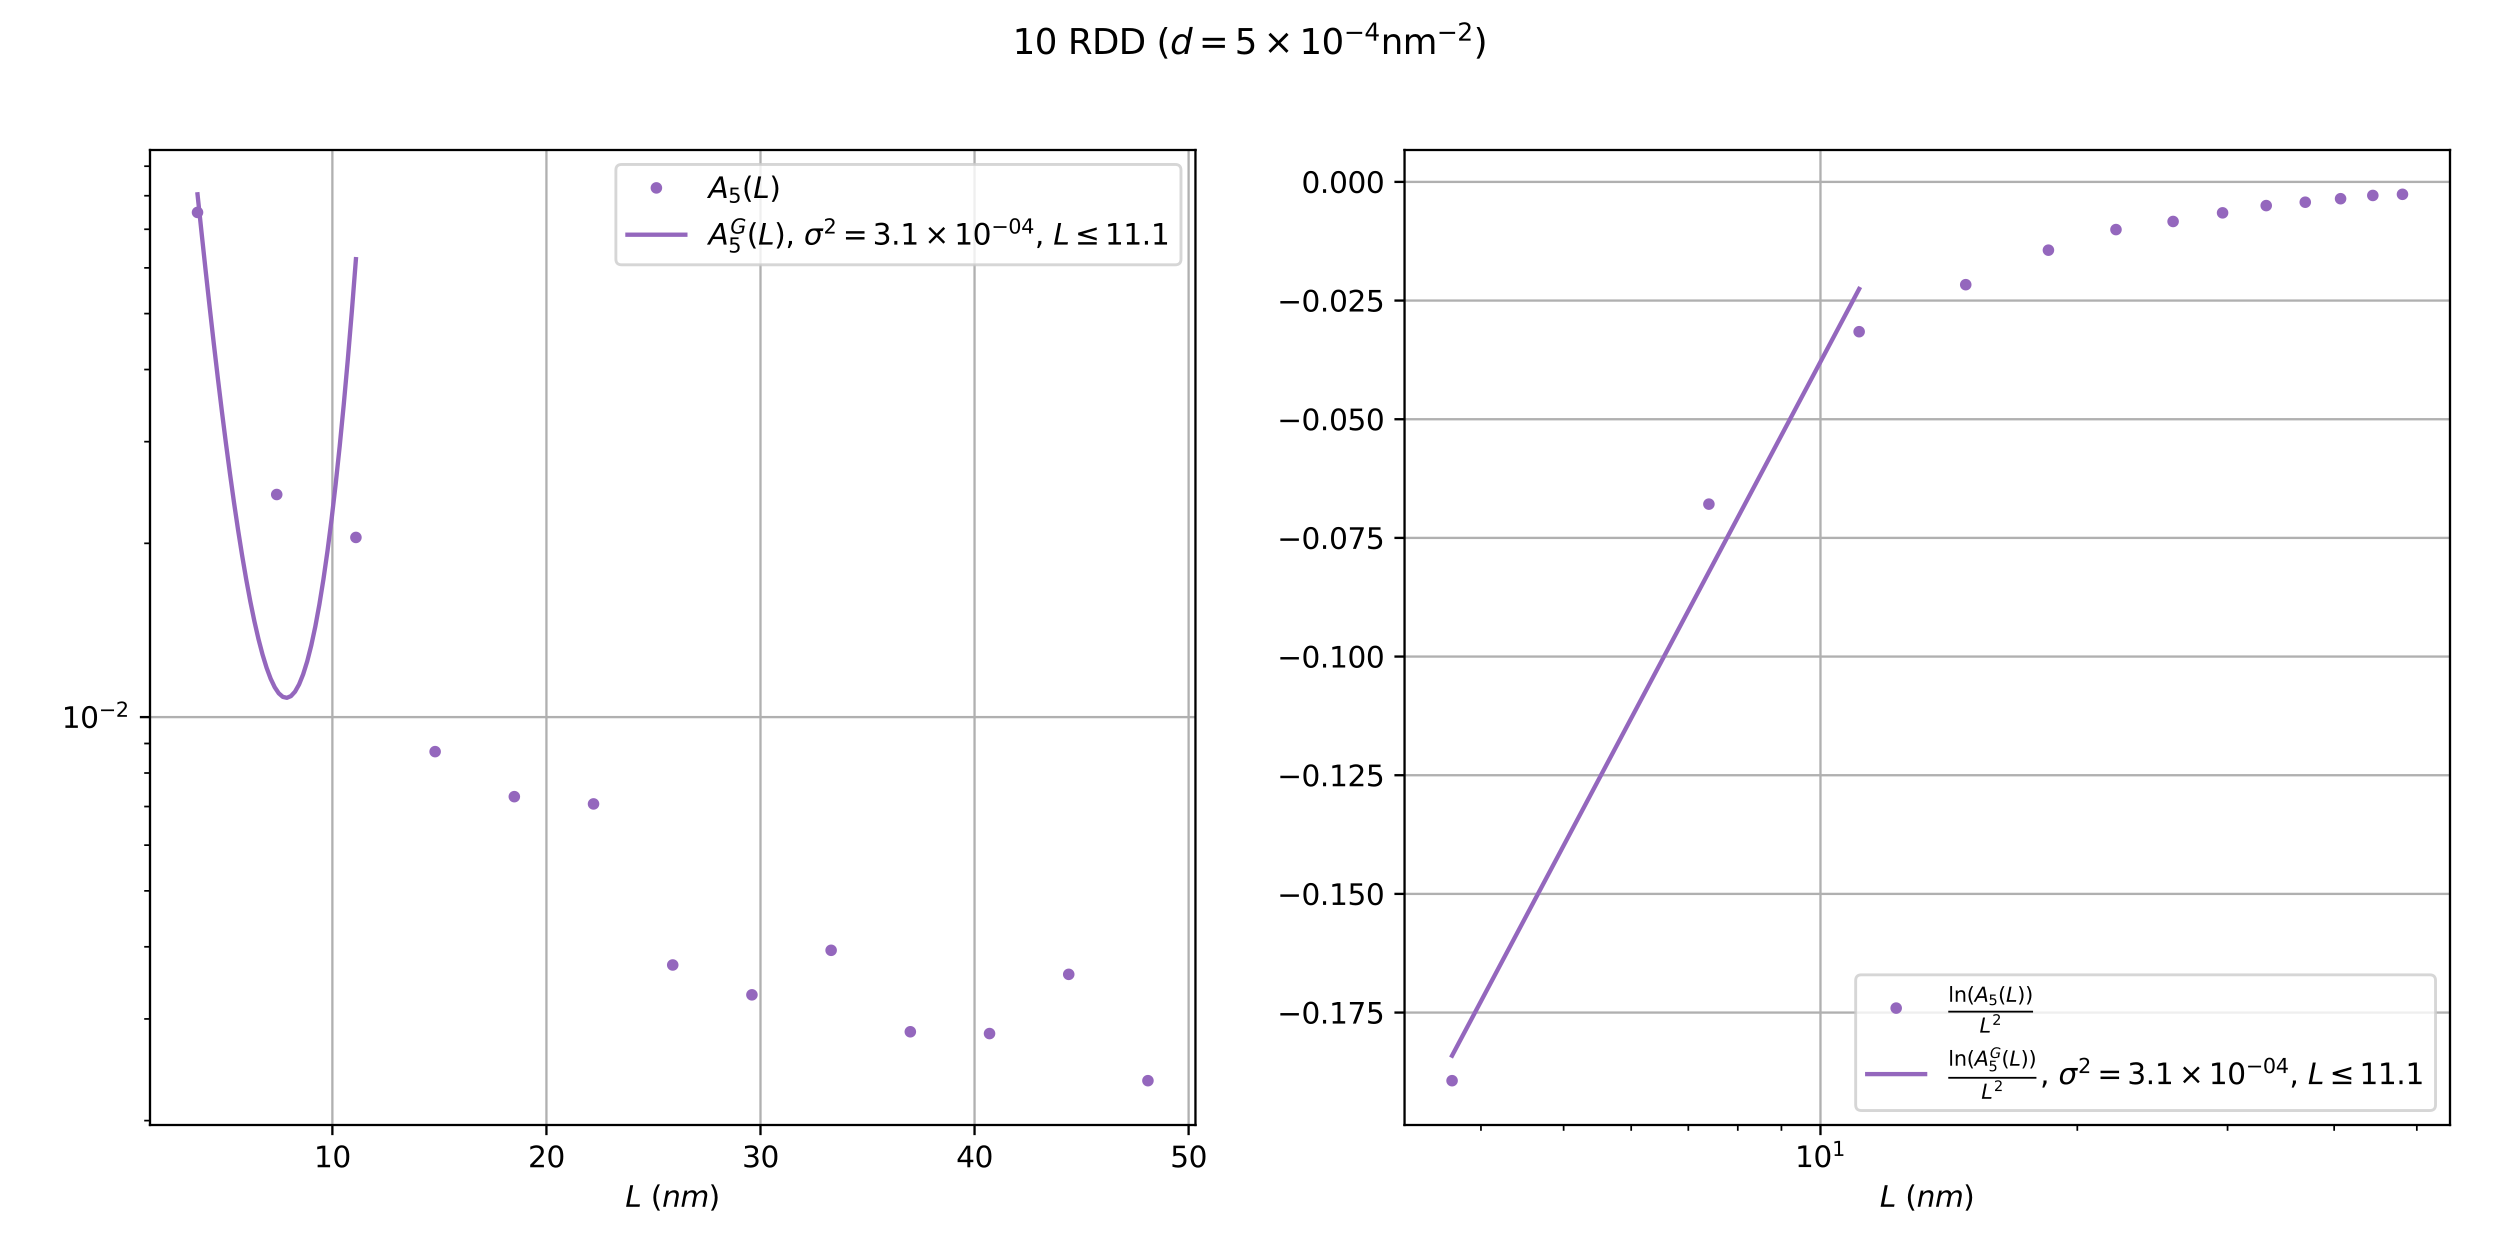 <?xml version="1.0" encoding="utf-8" standalone="no"?>
<!DOCTYPE svg PUBLIC "-//W3C//DTD SVG 1.1//EN"
  "http://www.w3.org/Graphics/SVG/1.1/DTD/svg11.dtd">
<svg height="432pt" version="1.1" viewBox="0 0 864 432" width="864pt" xmlns="http://www.w3.org/2000/svg" xmlns:xlink="http://www.w3.org/1999/xlink">
 <defs>
  <style type="text/css">*{stroke-linecap:butt;stroke-linejoin:round;}</style>
 </defs>
 <g id="figure_1">
  <g id="patch_1">
   <path d="M 0 432 
L 864 432 
L 864 0 
L 0 0 
z
" style="fill:#ffffff;"/>
  </g>
  <g id="axes_1">
   <g id="patch_2">
    <path d="M 51.84 388.8 
L 413.149 388.8 
L 413.149 51.84 
L 51.84 51.84 
z
" style="fill:#ffffff;"/>
   </g>
   <g id="matplotlib.axis_1">
    <g id="xtick_1">
     <g id="line2d_1">
      <path clip-path="url(#pb9e3837620)" d="M 114.869 388.8 
L 114.869 51.84 
" style="fill:none;stroke:#b0b0b0;stroke-linecap:square;stroke-width:0.8;"/>
     </g>
     <g id="line2d_2">
      <defs>
       <path d="M 0 0 
L 0 3.5 
" id="m0762d051ff" style="stroke:#000000;stroke-width:0.8;"/>
      </defs>
      <g>
       <use style="stroke:#000000;stroke-width:0.8;" x="114.869" xlink:href="#m0762d051ff" y="388.8"/>
      </g>
     </g>
     <g id="text_1">
      <!-- 10 -->
      <g transform="translate(108.507 403.398)scale(0.1 -0.1)">
       <defs>
        <path d="M 794 531 
L 1825 531 
L 1825 4091 
L 703 3866 
L 703 4441 
L 1819 4666 
L 2450 4666 
L 2450 531 
L 3481 531 
L 3481 0 
L 794 0 
L 794 531 
z
" id="DejaVuSans-31" transform="scale(0.016)"/>
        <path d="M 2034 4250 
Q 1547 4250 1301 3770 
Q 1056 3291 1056 2328 
Q 1056 1369 1301 889 
Q 1547 409 2034 409 
Q 2525 409 2770 889 
Q 3016 1369 3016 2328 
Q 3016 3291 2770 3770 
Q 2525 4250 2034 4250 
z
M 2034 4750 
Q 2819 4750 3233 4129 
Q 3647 3509 3647 2328 
Q 3647 1150 3233 529 
Q 2819 -91 2034 -91 
Q 1250 -91 836 529 
Q 422 1150 422 2328 
Q 422 3509 836 4129 
Q 1250 4750 2034 4750 
z
" id="DejaVuSans-30" transform="scale(0.016)"/>
       </defs>
       <use xlink:href="#DejaVuSans-31"/>
       <use x="63.623" xlink:href="#DejaVuSans-30"/>
      </g>
     </g>
    </g>
    <g id="xtick_2">
     <g id="line2d_3">
      <path clip-path="url(#pb9e3837620)" d="M 188.847 388.8 
L 188.847 51.84 
" style="fill:none;stroke:#b0b0b0;stroke-linecap:square;stroke-width:0.8;"/>
     </g>
     <g id="line2d_4">
      <g>
       <use style="stroke:#000000;stroke-width:0.8;" x="188.847" xlink:href="#m0762d051ff" y="388.8"/>
      </g>
     </g>
     <g id="text_2">
      <!-- 20 -->
      <g transform="translate(182.485 403.398)scale(0.1 -0.1)">
       <defs>
        <path d="M 1228 531 
L 3431 531 
L 3431 0 
L 469 0 
L 469 531 
Q 828 903 1448 1529 
Q 2069 2156 2228 2338 
Q 2531 2678 2651 2914 
Q 2772 3150 2772 3378 
Q 2772 3750 2511 3984 
Q 2250 4219 1831 4219 
Q 1534 4219 1204 4116 
Q 875 4013 500 3803 
L 500 4441 
Q 881 4594 1212 4672 
Q 1544 4750 1819 4750 
Q 2544 4750 2975 4387 
Q 3406 4025 3406 3419 
Q 3406 3131 3298 2873 
Q 3191 2616 2906 2266 
Q 2828 2175 2409 1742 
Q 1991 1309 1228 531 
z
" id="DejaVuSans-32" transform="scale(0.016)"/>
       </defs>
       <use xlink:href="#DejaVuSans-32"/>
       <use x="63.623" xlink:href="#DejaVuSans-30"/>
      </g>
     </g>
    </g>
    <g id="xtick_3">
     <g id="line2d_5">
      <path clip-path="url(#pb9e3837620)" d="M 262.826 388.8 
L 262.826 51.84 
" style="fill:none;stroke:#b0b0b0;stroke-linecap:square;stroke-width:0.8;"/>
     </g>
     <g id="line2d_6">
      <g>
       <use style="stroke:#000000;stroke-width:0.8;" x="262.826" xlink:href="#m0762d051ff" y="388.8"/>
      </g>
     </g>
     <g id="text_3">
      <!-- 30 -->
      <g transform="translate(256.463 403.398)scale(0.1 -0.1)">
       <defs>
        <path d="M 2597 2516 
Q 3050 2419 3304 2112 
Q 3559 1806 3559 1356 
Q 3559 666 3084 287 
Q 2609 -91 1734 -91 
Q 1441 -91 1130 -33 
Q 819 25 488 141 
L 488 750 
Q 750 597 1062 519 
Q 1375 441 1716 441 
Q 2309 441 2620 675 
Q 2931 909 2931 1356 
Q 2931 1769 2642 2001 
Q 2353 2234 1838 2234 
L 1294 2234 
L 1294 2753 
L 1863 2753 
Q 2328 2753 2575 2939 
Q 2822 3125 2822 3475 
Q 2822 3834 2567 4026 
Q 2313 4219 1838 4219 
Q 1578 4219 1281 4162 
Q 984 4106 628 3988 
L 628 4550 
Q 988 4650 1302 4700 
Q 1616 4750 1894 4750 
Q 2613 4750 3031 4423 
Q 3450 4097 3450 3541 
Q 3450 3153 3228 2886 
Q 3006 2619 2597 2516 
z
" id="DejaVuSans-33" transform="scale(0.016)"/>
       </defs>
       <use xlink:href="#DejaVuSans-33"/>
       <use x="63.623" xlink:href="#DejaVuSans-30"/>
      </g>
     </g>
    </g>
    <g id="xtick_4">
     <g id="line2d_7">
      <path clip-path="url(#pb9e3837620)" d="M 336.804 388.8 
L 336.804 51.84 
" style="fill:none;stroke:#b0b0b0;stroke-linecap:square;stroke-width:0.8;"/>
     </g>
     <g id="line2d_8">
      <g>
       <use style="stroke:#000000;stroke-width:0.8;" x="336.804" xlink:href="#m0762d051ff" y="388.8"/>
      </g>
     </g>
     <g id="text_4">
      <!-- 40 -->
      <g transform="translate(330.441 403.398)scale(0.1 -0.1)">
       <defs>
        <path d="M 2419 4116 
L 825 1625 
L 2419 1625 
L 2419 4116 
z
M 2253 4666 
L 3047 4666 
L 3047 1625 
L 3713 1625 
L 3713 1100 
L 3047 1100 
L 3047 0 
L 2419 0 
L 2419 1100 
L 313 1100 
L 313 1709 
L 2253 4666 
z
" id="DejaVuSans-34" transform="scale(0.016)"/>
       </defs>
       <use xlink:href="#DejaVuSans-34"/>
       <use x="63.623" xlink:href="#DejaVuSans-30"/>
      </g>
     </g>
    </g>
    <g id="xtick_5">
     <g id="line2d_9">
      <path clip-path="url(#pb9e3837620)" d="M 410.782 388.8 
L 410.782 51.84 
" style="fill:none;stroke:#b0b0b0;stroke-linecap:square;stroke-width:0.8;"/>
     </g>
     <g id="line2d_10">
      <g>
       <use style="stroke:#000000;stroke-width:0.8;" x="410.782" xlink:href="#m0762d051ff" y="388.8"/>
      </g>
     </g>
     <g id="text_5">
      <!-- 50 -->
      <g transform="translate(404.419 403.398)scale(0.1 -0.1)">
       <defs>
        <path d="M 691 4666 
L 3169 4666 
L 3169 4134 
L 1269 4134 
L 1269 2991 
Q 1406 3038 1543 3061 
Q 1681 3084 1819 3084 
Q 2600 3084 3056 2656 
Q 3513 2228 3513 1497 
Q 3513 744 3044 326 
Q 2575 -91 1722 -91 
Q 1428 -91 1123 -41 
Q 819 9 494 109 
L 494 744 
Q 775 591 1075 516 
Q 1375 441 1709 441 
Q 2250 441 2565 725 
Q 2881 1009 2881 1497 
Q 2881 1984 2565 2268 
Q 2250 2553 1709 2553 
Q 1456 2553 1204 2497 
Q 953 2441 691 2322 
L 691 4666 
z
" id="DejaVuSans-35" transform="scale(0.016)"/>
       </defs>
       <use xlink:href="#DejaVuSans-35"/>
       <use x="63.623" xlink:href="#DejaVuSans-30"/>
      </g>
     </g>
    </g>
    <g id="text_6">
     <!-- $L \ (nm)$ -->
     <g transform="translate(216.095 417.077)scale(0.1 -0.1)">
      <defs>
       <path d="M 1075 4666 
L 1709 4666 
L 909 525 
L 3181 525 
L 3078 0 
L 172 0 
L 1075 4666 
z
" id="DejaVuSans-Oblique-4c" transform="scale(0.016)"/>
       <path d="M 1984 4856 
Q 1566 4138 1362 3434 
Q 1159 2731 1159 2009 
Q 1159 1288 1364 580 
Q 1569 -128 1984 -844 
L 1484 -844 
Q 1016 -109 783 600 
Q 550 1309 550 2009 
Q 550 2706 781 3412 
Q 1013 4119 1484 4856 
L 1984 4856 
z
" id="DejaVuSans-28" transform="scale(0.016)"/>
       <path d="M 3566 2113 
L 3156 0 
L 2578 0 
L 2988 2091 
Q 3016 2238 3031 2350 
Q 3047 2463 3047 2528 
Q 3047 2791 2881 2937 
Q 2716 3084 2419 3084 
Q 1956 3084 1622 2776 
Q 1288 2469 1184 1941 
L 800 0 
L 225 0 
L 903 3500 
L 1478 3500 
L 1363 2950 
Q 1603 3253 1940 3418 
Q 2278 3584 2650 3584 
Q 3113 3584 3367 3334 
Q 3622 3084 3622 2631 
Q 3622 2519 3608 2391 
Q 3594 2263 3566 2113 
z
" id="DejaVuSans-Oblique-6e" transform="scale(0.016)"/>
       <path d="M 5747 2113 
L 5338 0 
L 4763 0 
L 5166 2094 
Q 5191 2228 5203 2325 
Q 5216 2422 5216 2491 
Q 5216 2772 5059 2928 
Q 4903 3084 4622 3084 
Q 4203 3084 3875 2770 
Q 3547 2456 3450 1953 
L 3066 0 
L 2491 0 
L 2900 2094 
Q 2925 2209 2937 2307 
Q 2950 2406 2950 2484 
Q 2950 2769 2794 2926 
Q 2638 3084 2363 3084 
Q 1938 3084 1609 2770 
Q 1281 2456 1184 1953 
L 800 0 
L 225 0 
L 909 3500 
L 1484 3500 
L 1375 2956 
Q 1609 3263 1923 3423 
Q 2238 3584 2597 3584 
Q 2978 3584 3223 3384 
Q 3469 3184 3519 2828 
Q 3781 3197 4126 3390 
Q 4472 3584 4856 3584 
Q 5306 3584 5551 3325 
Q 5797 3066 5797 2591 
Q 5797 2488 5784 2364 
Q 5772 2241 5747 2113 
z
" id="DejaVuSans-Oblique-6d" transform="scale(0.016)"/>
       <path d="M 513 4856 
L 1013 4856 
Q 1481 4119 1714 3412 
Q 1947 2706 1947 2009 
Q 1947 1309 1714 600 
Q 1481 -109 1013 -844 
L 513 -844 
Q 928 -128 1133 580 
Q 1338 1288 1338 2009 
Q 1338 2731 1133 3434 
Q 928 4138 513 4856 
z
" id="DejaVuSans-29" transform="scale(0.016)"/>
      </defs>
      <use transform="translate(0 0.125)" xlink:href="#DejaVuSans-Oblique-4c"/>
      <use transform="translate(88.183 0.125)" xlink:href="#DejaVuSans-28"/>
      <use transform="translate(127.197 0.125)" xlink:href="#DejaVuSans-Oblique-6e"/>
      <use transform="translate(190.576 0.125)" xlink:href="#DejaVuSans-Oblique-6d"/>
      <use transform="translate(287.988 0.125)" xlink:href="#DejaVuSans-29"/>
     </g>
    </g>
   </g>
   <g id="matplotlib.axis_2">
    <g id="ytick_1">
     <g id="line2d_11">
      <path clip-path="url(#pb9e3837620)" d="M 51.84 247.826 
L 413.149 247.826 
" style="fill:none;stroke:#b0b0b0;stroke-linecap:square;stroke-width:0.8;"/>
     </g>
     <g id="line2d_12">
      <defs>
       <path d="M 0 0 
L -3.5 0 
" id="m98625a4cd5" style="stroke:#000000;stroke-width:0.8;"/>
      </defs>
      <g>
       <use style="stroke:#000000;stroke-width:0.8;" x="51.84" xlink:href="#m98625a4cd5" y="247.826"/>
      </g>
     </g>
     <g id="text_7">
      <!-- $\mathdefault{10^{-2}}$ -->
      <g transform="translate(21.34 251.625)scale(0.1 -0.1)">
       <defs>
        <path d="M 678 2272 
L 4684 2272 
L 4684 1741 
L 678 1741 
L 678 2272 
z
" id="DejaVuSans-2212" transform="scale(0.016)"/>
       </defs>
       <use transform="translate(0 0.766)" xlink:href="#DejaVuSans-31"/>
       <use transform="translate(63.623 0.766)" xlink:href="#DejaVuSans-30"/>
       <use transform="translate(128.203 39.047)scale(0.7)" xlink:href="#DejaVuSans-2212"/>
       <use transform="translate(186.855 39.047)scale(0.7)" xlink:href="#DejaVuSans-32"/>
      </g>
     </g>
    </g>
    <g id="ytick_2">
     <g id="line2d_13">
      <defs>
       <path d="M 0 0 
L -2 0 
" id="m185c62d18e" style="stroke:#000000;stroke-width:0.6;"/>
      </defs>
      <g>
       <use style="stroke:#000000;stroke-width:0.6;" x="51.84" xlink:href="#m185c62d18e" y="387.274"/>
      </g>
     </g>
    </g>
    <g id="ytick_3">
     <g id="line2d_14">
      <g>
       <use style="stroke:#000000;stroke-width:0.6;" x="51.84" xlink:href="#m185c62d18e" y="352.143"/>
      </g>
     </g>
    </g>
    <g id="ytick_4">
     <g id="line2d_15">
      <g>
       <use style="stroke:#000000;stroke-width:0.6;" x="51.84" xlink:href="#m185c62d18e" y="327.217"/>
      </g>
     </g>
    </g>
    <g id="ytick_5">
     <g id="line2d_16">
      <g>
       <use style="stroke:#000000;stroke-width:0.6;" x="51.84" xlink:href="#m185c62d18e" y="307.883"/>
      </g>
     </g>
    </g>
    <g id="ytick_6">
     <g id="line2d_17">
      <g>
       <use style="stroke:#000000;stroke-width:0.6;" x="51.84" xlink:href="#m185c62d18e" y="292.086"/>
      </g>
     </g>
    </g>
    <g id="ytick_7">
     <g id="line2d_18">
      <g>
       <use style="stroke:#000000;stroke-width:0.6;" x="51.84" xlink:href="#m185c62d18e" y="278.729"/>
      </g>
     </g>
    </g>
    <g id="ytick_8">
     <g id="line2d_19">
      <g>
       <use style="stroke:#000000;stroke-width:0.6;" x="51.84" xlink:href="#m185c62d18e" y="267.16"/>
      </g>
     </g>
    </g>
    <g id="ytick_9">
     <g id="line2d_20">
      <g>
       <use style="stroke:#000000;stroke-width:0.6;" x="51.84" xlink:href="#m185c62d18e" y="256.954"/>
      </g>
     </g>
    </g>
    <g id="ytick_10">
     <g id="line2d_21">
      <g>
       <use style="stroke:#000000;stroke-width:0.6;" x="51.84" xlink:href="#m185c62d18e" y="187.768"/>
      </g>
     </g>
    </g>
    <g id="ytick_11">
     <g id="line2d_22">
      <g>
       <use style="stroke:#000000;stroke-width:0.6;" x="51.84" xlink:href="#m185c62d18e" y="152.637"/>
      </g>
     </g>
    </g>
    <g id="ytick_12">
     <g id="line2d_23">
      <g>
       <use style="stroke:#000000;stroke-width:0.6;" x="51.84" xlink:href="#m185c62d18e" y="127.711"/>
      </g>
     </g>
    </g>
    <g id="ytick_13">
     <g id="line2d_24">
      <g>
       <use style="stroke:#000000;stroke-width:0.6;" x="51.84" xlink:href="#m185c62d18e" y="108.377"/>
      </g>
     </g>
    </g>
    <g id="ytick_14">
     <g id="line2d_25">
      <g>
       <use style="stroke:#000000;stroke-width:0.6;" x="51.84" xlink:href="#m185c62d18e" y="92.58"/>
      </g>
     </g>
    </g>
    <g id="ytick_15">
     <g id="line2d_26">
      <g>
       <use style="stroke:#000000;stroke-width:0.6;" x="51.84" xlink:href="#m185c62d18e" y="79.224"/>
      </g>
     </g>
    </g>
    <g id="ytick_16">
     <g id="line2d_27">
      <g>
       <use style="stroke:#000000;stroke-width:0.6;" x="51.84" xlink:href="#m185c62d18e" y="67.654"/>
      </g>
     </g>
    </g>
    <g id="ytick_17">
     <g id="line2d_28">
      <g>
       <use style="stroke:#000000;stroke-width:0.6;" x="51.84" xlink:href="#m185c62d18e" y="57.449"/>
      </g>
     </g>
    </g>
   </g>
   <g id="line2d_29">
    <defs>
     <path d="M 0 1.5 
C 0.398 1.5 0.779 1.342 1.061 1.061 
C 1.342 0.779 1.5 0.398 1.5 0 
C 1.5 -0.398 1.342 -0.779 1.061 -1.061 
C 0.779 -1.342 0.398 -1.5 0 -1.5 
C -0.398 -1.5 -0.779 -1.342 -1.061 -1.061 
C -1.342 -0.779 -1.5 -0.398 -1.5 0 
C -1.5 0.398 -1.342 0.779 -1.061 1.061 
C -0.779 1.342 -0.398 1.5 0 1.5 
z
" id="med86cf6559" style="stroke:#9467bd;"/>
    </defs>
    <g clip-path="url(#pb9e3837620)">
     <use style="fill:#9467bd;stroke:#9467bd;" x="68.263" xlink:href="#med86cf6559" y="73.41"/>
     <use style="fill:#9467bd;stroke:#9467bd;" x="95.635" xlink:href="#med86cf6559" y="170.904"/>
     <use style="fill:#9467bd;stroke:#9467bd;" x="123.007" xlink:href="#med86cf6559" y="185.737"/>
     <use style="fill:#9467bd;stroke:#9467bd;" x="150.379" xlink:href="#med86cf6559" y="259.764"/>
     <use style="fill:#9467bd;stroke:#9467bd;" x="177.751" xlink:href="#med86cf6559" y="275.326"/>
     <use style="fill:#9467bd;stroke:#9467bd;" x="205.123" xlink:href="#med86cf6559" y="277.836"/>
     <use style="fill:#9467bd;stroke:#9467bd;" x="232.495" xlink:href="#med86cf6559" y="333.499"/>
     <use style="fill:#9467bd;stroke:#9467bd;" x="259.866" xlink:href="#med86cf6559" y="343.814"/>
     <use style="fill:#9467bd;stroke:#9467bd;" x="287.238" xlink:href="#med86cf6559" y="328.427"/>
     <use style="fill:#9467bd;stroke:#9467bd;" x="314.61" xlink:href="#med86cf6559" y="356.58"/>
     <use style="fill:#9467bd;stroke:#9467bd;" x="341.982" xlink:href="#med86cf6559" y="357.2"/>
     <use style="fill:#9467bd;stroke:#9467bd;" x="369.354" xlink:href="#med86cf6559" y="336.735"/>
     <use style="fill:#9467bd;stroke:#9467bd;" x="396.726" xlink:href="#med86cf6559" y="373.484"/>
    </g>
   </g>
   <g id="line2d_30">
    <path clip-path="url(#pb9e3837620)" d="M 68.263 67.156 
L 69.667 80.486 
L 71.071 93.542 
L 72.474 106.281 
L 73.878 118.662 
L 75.282 130.644 
L 76.685 142.189 
L 78.089 153.261 
L 79.493 163.825 
L 80.896 173.845 
L 82.3 183.29 
L 83.704 192.128 
L 85.107 200.329 
L 86.511 207.862 
L 87.915 214.699 
L 89.318 220.812 
L 90.722 226.175 
L 92.126 230.76 
L 93.53 234.543 
L 94.933 237.499 
L 96.337 239.604 
L 97.741 240.833 
L 99.144 241.165 
L 100.548 240.577 
L 101.952 239.046 
L 103.355 236.552 
L 104.759 233.074 
L 106.163 228.591 
L 107.566 223.084 
L 108.97 216.532 
L 110.374 208.917 
L 111.777 200.221 
L 113.181 190.424 
L 114.585 179.509 
L 115.989 167.458 
L 117.392 154.253 
L 118.796 139.879 
L 120.2 124.317 
L 121.603 107.553 
L 123.007 89.569 
" style="fill:none;stroke:#9467bd;stroke-linecap:square;stroke-width:1.5;"/>
   </g>
   <g id="patch_3">
    <path d="M 51.84 388.8 
L 51.84 51.84 
" style="fill:none;stroke:#000000;stroke-linecap:square;stroke-linejoin:miter;stroke-width:0.8;"/>
   </g>
   <g id="patch_4">
    <path d="M 413.149 388.8 
L 413.149 51.84 
" style="fill:none;stroke:#000000;stroke-linecap:square;stroke-linejoin:miter;stroke-width:0.8;"/>
   </g>
   <g id="patch_5">
    <path d="M 51.84 388.8 
L 413.149 388.8 
" style="fill:none;stroke:#000000;stroke-linecap:square;stroke-linejoin:miter;stroke-width:0.8;"/>
   </g>
   <g id="patch_6">
    <path d="M 51.84 51.84 
L 413.149 51.84 
" style="fill:none;stroke:#000000;stroke-linecap:square;stroke-linejoin:miter;stroke-width:0.8;"/>
   </g>
   <g id="legend_1">
    <g id="patch_7">
     <path d="M 214.849 91.518 
L 406.149 91.518 
Q 408.149 91.518 408.149 89.518 
L 408.149 58.84 
Q 408.149 56.84 406.149 56.84 
L 214.849 56.84 
Q 212.849 56.84 212.849 58.84 
L 212.849 89.518 
Q 212.849 91.518 214.849 91.518 
z
" style="fill:#ffffff;opacity:0.8;stroke:#cccccc;stroke-linejoin:miter;"/>
    </g>
    <g id="line2d_31"/>
    <g id="line2d_32">
     <g>
      <use style="fill:#9467bd;stroke:#9467bd;" x="226.849" xlink:href="#med86cf6559" y="64.938"/>
     </g>
    </g>
    <g id="text_8">
     <!-- $A_{5}(L)$ -->
     <g transform="translate(244.849 68.438)scale(0.1 -0.1)">
      <defs>
       <path d="M 2356 4666 
L 3072 4666 
L 3938 0 
L 3278 0 
L 3084 1197 
L 984 1197 
L 325 0 
L -341 0 
L 2356 4666 
z
M 2584 4044 
L 1275 1722 
L 2988 1722 
L 2584 4044 
z
" id="DejaVuSans-Oblique-41" transform="scale(0.016)"/>
      </defs>
      <use transform="translate(0 0.125)" xlink:href="#DejaVuSans-Oblique-41"/>
      <use transform="translate(68.408 -16.281)scale(0.7)" xlink:href="#DejaVuSans-35"/>
      <use transform="translate(115.679 0.125)" xlink:href="#DejaVuSans-28"/>
      <use transform="translate(154.692 0.125)" xlink:href="#DejaVuSans-Oblique-4c"/>
      <use transform="translate(210.405 0.125)" xlink:href="#DejaVuSans-29"/>
     </g>
    </g>
    <g id="line2d_33">
     <path d="M 216.849 81.118 
L 236.849 81.118 
" style="fill:none;stroke:#9467bd;stroke-linecap:square;stroke-width:1.5;"/>
    </g>
    <g id="line2d_34"/>
    <g id="text_9">
     <!-- $A^G_{5}(L)$, $ \sigma^2 =3.1 \times 10^{-04} $, $ L \leq 11.1 $ -->
     <g transform="translate(244.849 84.618)scale(0.1 -0.1)">
      <defs>
       <path d="M 3494 697 
L 3738 1919 
L 2700 1919 
L 2797 2438 
L 4453 2438 
L 4050 384 
Q 3634 156 3143 32 
Q 2653 -91 2156 -91 
Q 1278 -91 783 396 
Q 288 884 288 1753 
Q 288 2475 589 3126 
Q 891 3778 1422 4213 
Q 1756 4484 2153 4617 
Q 2550 4750 3034 4750 
Q 3472 4750 3873 4639 
Q 4275 4528 4641 4306 
L 4513 3634 
Q 4231 3928 3853 4083 
Q 3475 4238 3047 4238 
Q 2550 4238 2172 4048 
Q 1794 3859 1497 3463 
Q 1244 3125 1098 2667 
Q 953 2209 953 1734 
Q 953 1081 1287 751 
Q 1622 422 2284 422 
Q 2616 422 2925 492 
Q 3234 563 3494 697 
z
" id="DejaVuSans-Oblique-47" transform="scale(0.016)"/>
       <path d="M 750 794 
L 1409 794 
L 1409 256 
L 897 -744 
L 494 -744 
L 750 256 
L 750 794 
z
" id="DejaVuSans-2c" transform="scale(0.016)"/>
       <path id="DejaVuSans-20" transform="scale(0.016)"/>
       <path d="M 2219 3044 
Q 1744 3044 1422 2700 
Q 1081 2341 969 1747 
Q 844 1119 1044 756 
Q 1241 397 1706 397 
Q 2166 397 2503 759 
Q 2844 1122 2966 1747 
Q 3075 2319 2881 2700 
Q 2700 3044 2219 3044 
z
M 2309 3503 
L 4219 3500 
L 4106 2925 
L 3463 2925 
Q 3706 2438 3575 1747 
Q 3406 888 2884 400 
Q 2359 -91 1609 -91 
Q 856 -91 525 400 
Q 194 888 363 1747 
Q 528 2609 1050 3097 
Q 1484 3503 2309 3503 
z
" id="DejaVuSans-Oblique-3c3" transform="scale(0.016)"/>
       <path d="M 678 2906 
L 4684 2906 
L 4684 2381 
L 678 2381 
L 678 2906 
z
M 678 1631 
L 4684 1631 
L 4684 1100 
L 678 1100 
L 678 1631 
z
" id="DejaVuSans-3d" transform="scale(0.016)"/>
       <path d="M 684 794 
L 1344 794 
L 1344 0 
L 684 0 
L 684 794 
z
" id="DejaVuSans-2e" transform="scale(0.016)"/>
       <path d="M 4488 3438 
L 3059 2003 
L 4488 575 
L 4116 197 
L 2681 1631 
L 1247 197 
L 878 575 
L 2303 2003 
L 878 3438 
L 1247 3816 
L 2681 2381 
L 4116 3816 
L 4488 3438 
z
" id="DejaVuSans-d7" transform="scale(0.016)"/>
       <path d="M 4684 3175 
L 1684 2309 
L 4684 1453 
L 4684 897 
L 678 2047 
L 678 2578 
L 4684 3725 
L 4684 3175 
z
M 678 531 
L 4684 531 
L 4684 0 
L 678 0 
L 678 531 
z
" id="DejaVuSans-2264" transform="scale(0.016)"/>
      </defs>
      <use transform="translate(0 0.766)" xlink:href="#DejaVuSans-Oblique-41"/>
      <use transform="translate(75.425 39.047)scale(0.7)" xlink:href="#DejaVuSans-Oblique-47"/>
      <use transform="translate(68.408 -26.578)scale(0.7)" xlink:href="#DejaVuSans-35"/>
      <use transform="translate(132.403 0.766)" xlink:href="#DejaVuSans-28"/>
      <use transform="translate(171.416 0.766)" xlink:href="#DejaVuSans-Oblique-4c"/>
      <use transform="translate(227.129 0.766)" xlink:href="#DejaVuSans-29"/>
      <use transform="translate(266.143 0.766)" xlink:href="#DejaVuSans-2c"/>
      <use transform="translate(297.93 0.766)" xlink:href="#DejaVuSans-20"/>
      <use transform="translate(329.717 0.766)" xlink:href="#DejaVuSans-Oblique-3c3"/>
      <use transform="translate(397.569 39.047)scale(0.7)" xlink:href="#DejaVuSans-32"/>
      <use transform="translate(464.322 0.766)" xlink:href="#DejaVuSans-3d"/>
      <use transform="translate(567.593 0.766)" xlink:href="#DejaVuSans-33"/>
      <use transform="translate(631.216 0.766)" xlink:href="#DejaVuSans-2e"/>
      <use transform="translate(663.003 0.766)" xlink:href="#DejaVuSans-31"/>
      <use transform="translate(746.109 0.766)" xlink:href="#DejaVuSans-d7"/>
      <use transform="translate(849.38 0.766)" xlink:href="#DejaVuSans-31"/>
      <use transform="translate(913.003 0.766)" xlink:href="#DejaVuSans-30"/>
      <use transform="translate(977.583 39.047)scale(0.7)" xlink:href="#DejaVuSans-2212"/>
      <use transform="translate(1036.236 39.047)scale(0.7)" xlink:href="#DejaVuSans-30"/>
      <use transform="translate(1080.772 39.047)scale(0.7)" xlink:href="#DejaVuSans-34"/>
      <use transform="translate(1128.042 0.766)" xlink:href="#DejaVuSans-2c"/>
      <use transform="translate(1159.829 0.766)" xlink:href="#DejaVuSans-20"/>
      <use transform="translate(1191.616 0.766)" xlink:href="#DejaVuSans-Oblique-4c"/>
      <use transform="translate(1266.812 0.766)" xlink:href="#DejaVuSans-2264"/>
      <use transform="translate(1370.083 0.766)" xlink:href="#DejaVuSans-31"/>
      <use transform="translate(1433.706 0.766)" xlink:href="#DejaVuSans-31"/>
      <use transform="translate(1497.329 0.766)" xlink:href="#DejaVuSans-2e"/>
      <use transform="translate(1529.116 0.766)" xlink:href="#DejaVuSans-31"/>
     </g>
    </g>
   </g>
  </g>
  <g id="axes_2">
   <g id="patch_8">
    <path d="M 485.411 388.8 
L 846.72 388.8 
L 846.72 51.84 
L 485.411 51.84 
z
" style="fill:#ffffff;"/>
   </g>
   <g id="matplotlib.axis_3">
    <g id="xtick_6">
     <g id="line2d_35">
      <path clip-path="url(#p5372f13619)" d="M 629.156 388.8 
L 629.156 51.84 
" style="fill:none;stroke:#b0b0b0;stroke-linecap:square;stroke-width:0.8;"/>
     </g>
     <g id="line2d_36">
      <g>
       <use style="stroke:#000000;stroke-width:0.8;" x="629.156" xlink:href="#m0762d051ff" y="388.8"/>
      </g>
     </g>
     <g id="text_10">
      <!-- $\mathdefault{10^{1}}$ -->
      <g transform="translate(620.356 403.398)scale(0.1 -0.1)">
       <use transform="translate(0 0.684)" xlink:href="#DejaVuSans-31"/>
       <use transform="translate(63.623 0.684)" xlink:href="#DejaVuSans-30"/>
       <use transform="translate(128.203 38.966)scale(0.7)" xlink:href="#DejaVuSans-31"/>
      </g>
     </g>
    </g>
    <g id="xtick_7">
     <g id="line2d_37">
      <defs>
       <path d="M 0 0 
L 0 2 
" id="m6197f48493" style="stroke:#000000;stroke-width:0.6;"/>
      </defs>
      <g>
       <use style="stroke:#000000;stroke-width:0.6;" x="511.818" xlink:href="#m6197f48493" y="388.8"/>
      </g>
     </g>
    </g>
    <g id="xtick_8">
     <g id="line2d_38">
      <g>
       <use style="stroke:#000000;stroke-width:0.6;" x="540.393" xlink:href="#m6197f48493" y="388.8"/>
      </g>
     </g>
    </g>
    <g id="xtick_9">
     <g id="line2d_39">
      <g>
       <use style="stroke:#000000;stroke-width:0.6;" x="563.741" xlink:href="#m6197f48493" y="388.8"/>
      </g>
     </g>
    </g>
    <g id="xtick_10">
     <g id="line2d_40">
      <g>
       <use style="stroke:#000000;stroke-width:0.6;" x="583.481" xlink:href="#m6197f48493" y="388.8"/>
      </g>
     </g>
    </g>
    <g id="xtick_11">
     <g id="line2d_41">
      <g>
       <use style="stroke:#000000;stroke-width:0.6;" x="600.581" xlink:href="#m6197f48493" y="388.8"/>
      </g>
     </g>
    </g>
    <g id="xtick_12">
     <g id="line2d_42">
      <g>
       <use style="stroke:#000000;stroke-width:0.6;" x="615.664" xlink:href="#m6197f48493" y="388.8"/>
      </g>
     </g>
    </g>
    <g id="xtick_13">
     <g id="line2d_43">
      <g>
       <use style="stroke:#000000;stroke-width:0.6;" x="717.919" xlink:href="#m6197f48493" y="388.8"/>
      </g>
     </g>
    </g>
    <g id="xtick_14">
     <g id="line2d_44">
      <g>
       <use style="stroke:#000000;stroke-width:0.6;" x="769.843" xlink:href="#m6197f48493" y="388.8"/>
      </g>
     </g>
    </g>
    <g id="xtick_15">
     <g id="line2d_45">
      <g>
       <use style="stroke:#000000;stroke-width:0.6;" x="806.683" xlink:href="#m6197f48493" y="388.8"/>
      </g>
     </g>
    </g>
    <g id="xtick_16">
     <g id="line2d_46">
      <g>
       <use style="stroke:#000000;stroke-width:0.6;" x="835.258" xlink:href="#m6197f48493" y="388.8"/>
      </g>
     </g>
    </g>
    <g id="text_11">
     <!-- $L \ (nm)$ -->
     <g transform="translate(649.665 417.077)scale(0.1 -0.1)">
      <use transform="translate(0 0.125)" xlink:href="#DejaVuSans-Oblique-4c"/>
      <use transform="translate(88.183 0.125)" xlink:href="#DejaVuSans-28"/>
      <use transform="translate(127.197 0.125)" xlink:href="#DejaVuSans-Oblique-6e"/>
      <use transform="translate(190.576 0.125)" xlink:href="#DejaVuSans-Oblique-6d"/>
      <use transform="translate(287.988 0.125)" xlink:href="#DejaVuSans-29"/>
     </g>
    </g>
   </g>
   <g id="matplotlib.axis_4">
    <g id="ytick_18">
     <g id="line2d_47">
      <path clip-path="url(#p5372f13619)" d="M 485.411 349.948 
L 846.72 349.948 
" style="fill:none;stroke:#b0b0b0;stroke-linecap:square;stroke-width:0.8;"/>
     </g>
     <g id="line2d_48">
      <g>
       <use style="stroke:#000000;stroke-width:0.8;" x="485.411" xlink:href="#m98625a4cd5" y="349.948"/>
      </g>
     </g>
     <g id="text_12">
      <!-- −0.175 -->
      <g transform="translate(441.403 353.747)scale(0.1 -0.1)">
       <defs>
        <path d="M 525 4666 
L 3525 4666 
L 3525 4397 
L 1831 0 
L 1172 0 
L 2766 4134 
L 525 4134 
L 525 4666 
z
" id="DejaVuSans-37" transform="scale(0.016)"/>
       </defs>
       <use xlink:href="#DejaVuSans-2212"/>
       <use x="83.789" xlink:href="#DejaVuSans-30"/>
       <use x="147.412" xlink:href="#DejaVuSans-2e"/>
       <use x="179.199" xlink:href="#DejaVuSans-31"/>
       <use x="242.822" xlink:href="#DejaVuSans-37"/>
       <use x="306.445" xlink:href="#DejaVuSans-35"/>
      </g>
     </g>
    </g>
    <g id="ytick_19">
     <g id="line2d_49">
      <path clip-path="url(#p5372f13619)" d="M 485.411 308.936 
L 846.72 308.936 
" style="fill:none;stroke:#b0b0b0;stroke-linecap:square;stroke-width:0.8;"/>
     </g>
     <g id="line2d_50">
      <g>
       <use style="stroke:#000000;stroke-width:0.8;" x="485.411" xlink:href="#m98625a4cd5" y="308.936"/>
      </g>
     </g>
     <g id="text_13">
      <!-- −0.150 -->
      <g transform="translate(441.403 312.735)scale(0.1 -0.1)">
       <use xlink:href="#DejaVuSans-2212"/>
       <use x="83.789" xlink:href="#DejaVuSans-30"/>
       <use x="147.412" xlink:href="#DejaVuSans-2e"/>
       <use x="179.199" xlink:href="#DejaVuSans-31"/>
       <use x="242.822" xlink:href="#DejaVuSans-35"/>
       <use x="306.445" xlink:href="#DejaVuSans-30"/>
      </g>
     </g>
    </g>
    <g id="ytick_20">
     <g id="line2d_51">
      <path clip-path="url(#p5372f13619)" d="M 485.411 267.923 
L 846.72 267.923 
" style="fill:none;stroke:#b0b0b0;stroke-linecap:square;stroke-width:0.8;"/>
     </g>
     <g id="line2d_52">
      <g>
       <use style="stroke:#000000;stroke-width:0.8;" x="485.411" xlink:href="#m98625a4cd5" y="267.923"/>
      </g>
     </g>
     <g id="text_14">
      <!-- −0.125 -->
      <g transform="translate(441.403 271.723)scale(0.1 -0.1)">
       <use xlink:href="#DejaVuSans-2212"/>
       <use x="83.789" xlink:href="#DejaVuSans-30"/>
       <use x="147.412" xlink:href="#DejaVuSans-2e"/>
       <use x="179.199" xlink:href="#DejaVuSans-31"/>
       <use x="242.822" xlink:href="#DejaVuSans-32"/>
       <use x="306.445" xlink:href="#DejaVuSans-35"/>
      </g>
     </g>
    </g>
    <g id="ytick_21">
     <g id="line2d_53">
      <path clip-path="url(#p5372f13619)" d="M 485.411 226.911 
L 846.72 226.911 
" style="fill:none;stroke:#b0b0b0;stroke-linecap:square;stroke-width:0.8;"/>
     </g>
     <g id="line2d_54">
      <g>
       <use style="stroke:#000000;stroke-width:0.8;" x="485.411" xlink:href="#m98625a4cd5" y="226.911"/>
      </g>
     </g>
     <g id="text_15">
      <!-- −0.100 -->
      <g transform="translate(441.403 230.711)scale(0.1 -0.1)">
       <use xlink:href="#DejaVuSans-2212"/>
       <use x="83.789" xlink:href="#DejaVuSans-30"/>
       <use x="147.412" xlink:href="#DejaVuSans-2e"/>
       <use x="179.199" xlink:href="#DejaVuSans-31"/>
       <use x="242.822" xlink:href="#DejaVuSans-30"/>
       <use x="306.445" xlink:href="#DejaVuSans-30"/>
      </g>
     </g>
    </g>
    <g id="ytick_22">
     <g id="line2d_55">
      <path clip-path="url(#p5372f13619)" d="M 485.411 185.899 
L 846.72 185.899 
" style="fill:none;stroke:#b0b0b0;stroke-linecap:square;stroke-width:0.8;"/>
     </g>
     <g id="line2d_56">
      <g>
       <use style="stroke:#000000;stroke-width:0.8;" x="485.411" xlink:href="#m98625a4cd5" y="185.899"/>
      </g>
     </g>
     <g id="text_16">
      <!-- −0.075 -->
      <g transform="translate(441.403 189.698)scale(0.1 -0.1)">
       <use xlink:href="#DejaVuSans-2212"/>
       <use x="83.789" xlink:href="#DejaVuSans-30"/>
       <use x="147.412" xlink:href="#DejaVuSans-2e"/>
       <use x="179.199" xlink:href="#DejaVuSans-30"/>
       <use x="242.822" xlink:href="#DejaVuSans-37"/>
       <use x="306.445" xlink:href="#DejaVuSans-35"/>
      </g>
     </g>
    </g>
    <g id="ytick_23">
     <g id="line2d_57">
      <path clip-path="url(#p5372f13619)" d="M 485.411 144.887 
L 846.72 144.887 
" style="fill:none;stroke:#b0b0b0;stroke-linecap:square;stroke-width:0.8;"/>
     </g>
     <g id="line2d_58">
      <g>
       <use style="stroke:#000000;stroke-width:0.8;" x="485.411" xlink:href="#m98625a4cd5" y="144.887"/>
      </g>
     </g>
     <g id="text_17">
      <!-- −0.050 -->
      <g transform="translate(441.403 148.686)scale(0.1 -0.1)">
       <use xlink:href="#DejaVuSans-2212"/>
       <use x="83.789" xlink:href="#DejaVuSans-30"/>
       <use x="147.412" xlink:href="#DejaVuSans-2e"/>
       <use x="179.199" xlink:href="#DejaVuSans-30"/>
       <use x="242.822" xlink:href="#DejaVuSans-35"/>
       <use x="306.445" xlink:href="#DejaVuSans-30"/>
      </g>
     </g>
    </g>
    <g id="ytick_24">
     <g id="line2d_59">
      <path clip-path="url(#p5372f13619)" d="M 485.411 103.875 
L 846.72 103.875 
" style="fill:none;stroke:#b0b0b0;stroke-linecap:square;stroke-width:0.8;"/>
     </g>
     <g id="line2d_60">
      <g>
       <use style="stroke:#000000;stroke-width:0.8;" x="485.411" xlink:href="#m98625a4cd5" y="103.875"/>
      </g>
     </g>
     <g id="text_18">
      <!-- −0.025 -->
      <g transform="translate(441.403 107.674)scale(0.1 -0.1)">
       <use xlink:href="#DejaVuSans-2212"/>
       <use x="83.789" xlink:href="#DejaVuSans-30"/>
       <use x="147.412" xlink:href="#DejaVuSans-2e"/>
       <use x="179.199" xlink:href="#DejaVuSans-30"/>
       <use x="242.822" xlink:href="#DejaVuSans-32"/>
       <use x="306.445" xlink:href="#DejaVuSans-35"/>
      </g>
     </g>
    </g>
    <g id="ytick_25">
     <g id="line2d_61">
      <path clip-path="url(#p5372f13619)" d="M 485.411 62.863 
L 846.72 62.863 
" style="fill:none;stroke:#b0b0b0;stroke-linecap:square;stroke-width:0.8;"/>
     </g>
     <g id="line2d_62">
      <g>
       <use style="stroke:#000000;stroke-width:0.8;" x="485.411" xlink:href="#m98625a4cd5" y="62.863"/>
      </g>
     </g>
     <g id="text_19">
      <!-- 0.000 -->
      <g transform="translate(449.783 66.662)scale(0.1 -0.1)">
       <use xlink:href="#DejaVuSans-30"/>
       <use x="63.623" xlink:href="#DejaVuSans-2e"/>
       <use x="95.41" xlink:href="#DejaVuSans-30"/>
       <use x="159.033" xlink:href="#DejaVuSans-30"/>
       <use x="222.656" xlink:href="#DejaVuSans-30"/>
      </g>
     </g>
    </g>
   </g>
   <g id="line2d_63">
    <g clip-path="url(#p5372f13619)">
     <use style="fill:#9467bd;stroke:#9467bd;" x="501.834" xlink:href="#med86cf6559" y="373.484"/>
     <use style="fill:#9467bd;stroke:#9467bd;" x="590.597" xlink:href="#med86cf6559" y="174.227"/>
     <use style="fill:#9467bd;stroke:#9467bd;" x="642.52" xlink:href="#med86cf6559" y="114.637"/>
     <use style="fill:#9467bd;stroke:#9467bd;" x="679.36" xlink:href="#med86cf6559" y="98.385"/>
     <use style="fill:#9467bd;stroke:#9467bd;" x="707.936" xlink:href="#med86cf6559" y="86.458"/>
     <use style="fill:#9467bd;stroke:#9467bd;" x="731.284" xlink:href="#med86cf6559" y="79.345"/>
     <use style="fill:#9467bd;stroke:#9467bd;" x="751.024" xlink:href="#med86cf6559" y="76.543"/>
     <use style="fill:#9467bd;stroke:#9467bd;" x="768.124" xlink:href="#med86cf6559" y="73.56"/>
     <use style="fill:#9467bd;stroke:#9467bd;" x="783.207" xlink:href="#med86cf6559" y="71.052"/>
     <use style="fill:#9467bd;stroke:#9467bd;" x="796.699" xlink:href="#med86cf6559" y="69.885"/>
     <use style="fill:#9467bd;stroke:#9467bd;" x="808.904" xlink:href="#med86cf6559" y="68.674"/>
     <use style="fill:#9467bd;stroke:#9467bd;" x="820.047" xlink:href="#med86cf6559" y="67.549"/>
     <use style="fill:#9467bd;stroke:#9467bd;" x="830.297" xlink:href="#med86cf6559" y="67.156"/>
    </g>
   </g>
   <g id="line2d_64">
    <path clip-path="url(#p5372f13619)" d="M 501.834 364.835 
L 508.238 352.773 
L 514.337 341.286 
L 520.159 330.32 
L 525.728 319.832 
L 531.064 309.781 
L 536.187 300.132 
L 541.113 290.854 
L 545.857 281.92 
L 550.431 273.305 
L 554.847 264.988 
L 559.116 256.947 
L 563.247 249.166 
L 567.249 241.628 
L 571.13 234.319 
L 574.897 227.225 
L 578.556 220.333 
L 582.113 213.633 
L 585.575 207.114 
L 588.945 200.766 
L 592.229 194.581 
L 595.43 188.551 
L 598.554 182.668 
L 601.603 176.925 
L 604.581 171.316 
L 607.492 165.834 
L 610.337 160.474 
L 613.121 155.231 
L 615.846 150.099 
L 618.514 145.074 
L 621.128 140.151 
L 623.689 135.327 
L 626.2 130.598 
L 628.663 125.959 
L 631.079 121.409 
L 633.451 116.942 
L 635.779 112.557 
L 638.066 108.249 
L 640.312 104.018 
L 642.52 99.859 
" style="fill:none;stroke:#9467bd;stroke-linecap:square;stroke-width:1.5;"/>
   </g>
   <g id="patch_9">
    <path d="M 485.411 388.8 
L 485.411 51.84 
" style="fill:none;stroke:#000000;stroke-linecap:square;stroke-linejoin:miter;stroke-width:0.8;"/>
   </g>
   <g id="patch_10">
    <path d="M 846.72 388.8 
L 846.72 51.84 
" style="fill:none;stroke:#000000;stroke-linecap:square;stroke-linejoin:miter;stroke-width:0.8;"/>
   </g>
   <g id="patch_11">
    <path d="M 485.411 388.8 
L 846.72 388.8 
" style="fill:none;stroke:#000000;stroke-linecap:square;stroke-linejoin:miter;stroke-width:0.8;"/>
   </g>
   <g id="patch_12">
    <path d="M 485.411 51.84 
L 846.72 51.84 
" style="fill:none;stroke:#000000;stroke-linecap:square;stroke-linejoin:miter;stroke-width:0.8;"/>
   </g>
   <g id="legend_2">
    <g id="patch_13">
     <path d="M 643.32 383.8 
L 839.72 383.8 
Q 841.72 383.8 841.72 381.8 
L 841.72 338.9 
Q 841.72 336.9 839.72 336.9 
L 643.32 336.9 
Q 641.32 336.9 641.32 338.9 
L 641.32 381.8 
Q 641.32 383.8 643.32 383.8 
z
" style="fill:#ffffff;opacity:0.8;stroke:#cccccc;stroke-linejoin:miter;"/>
    </g>
    <g id="line2d_65"/>
    <g id="line2d_66">
     <g>
      <use style="fill:#9467bd;stroke:#9467bd;" x="655.32" xlink:href="#med86cf6559" y="348.4"/>
     </g>
    </g>
    <g id="text_20">
     <!-- $\frac{\ln(A_{5}(L))}{L^2}$ -->
     <g transform="translate(673.32 351.9)scale(0.1 -0.1)">
      <defs>
       <path d="M 603 4863 
L 1178 4863 
L 1178 0 
L 603 0 
L 603 4863 
z
" id="DejaVuSans-6c" transform="scale(0.016)"/>
       <path d="M 3513 2113 
L 3513 0 
L 2938 0 
L 2938 2094 
Q 2938 2591 2744 2837 
Q 2550 3084 2163 3084 
Q 1697 3084 1428 2787 
Q 1159 2491 1159 1978 
L 1159 0 
L 581 0 
L 581 3500 
L 1159 3500 
L 1159 2956 
Q 1366 3272 1645 3428 
Q 1925 3584 2291 3584 
Q 2894 3584 3203 3211 
Q 3513 2838 3513 2113 
z
" id="DejaVuSans-6e" transform="scale(0.016)"/>
      </defs>
      <use transform="translate(0 56.811)scale(0.7)" xlink:href="#DejaVuSans-6c"/>
      <use transform="translate(19.448 56.811)scale(0.7)" xlink:href="#DejaVuSans-6e"/>
      <use transform="translate(63.813 56.811)scale(0.7)" xlink:href="#DejaVuSans-28"/>
      <use transform="translate(91.123 56.811)scale(0.7)" xlink:href="#DejaVuSans-Oblique-41"/>
      <use transform="translate(139.009 45.327)scale(0.49)" xlink:href="#DejaVuSans-35"/>
      <use transform="translate(172.098 56.811)scale(0.7)" xlink:href="#DejaVuSans-28"/>
      <use transform="translate(199.408 56.811)scale(0.7)" xlink:href="#DejaVuSans-Oblique-4c"/>
      <use transform="translate(238.407 56.811)scale(0.7)" xlink:href="#DejaVuSans-29"/>
      <use transform="translate(265.716 56.811)scale(0.7)" xlink:href="#DejaVuSans-29"/>
      <use transform="translate(108 -49.784)scale(0.7)" xlink:href="#DejaVuSans-Oblique-4c"/>
      <use transform="translate(151.911 -22.987)scale(0.49)" xlink:href="#DejaVuSans-32"/>
      <path d="M 0 19.63 
L 0 25.88 
L 293.026 25.88 
L 293.026 19.63 
L 0 19.63 
z
"/>
     </g>
    </g>
    <g id="line2d_67">
     <path d="M 645.32 371.2 
L 665.32 371.2 
" style="fill:none;stroke:#9467bd;stroke-linecap:square;stroke-width:1.5;"/>
    </g>
    <g id="line2d_68"/>
    <g id="text_21">
     <!-- $\frac{\ln(A^G_{5}(L))}{L^2}$, $ \sigma^2 =3.1 \times 10^{-04} $, $ L \leq 11.1 $ -->
     <g transform="translate(673.32 374.7)scale(0.1 -0.1)">
      <use transform="translate(0 63.836)scale(0.7)" xlink:href="#DejaVuSans-6c"/>
      <use transform="translate(19.448 63.836)scale(0.7)" xlink:href="#DejaVuSans-6e"/>
      <use transform="translate(63.813 63.836)scale(0.7)" xlink:href="#DejaVuSans-28"/>
      <use transform="translate(91.123 63.836)scale(0.7)" xlink:href="#DejaVuSans-Oblique-41"/>
      <use transform="translate(143.921 90.633)scale(0.49)" xlink:href="#DejaVuSans-Oblique-47"/>
      <use transform="translate(139.009 44.695)scale(0.49)" xlink:href="#DejaVuSans-35"/>
      <use transform="translate(183.805 63.836)scale(0.7)" xlink:href="#DejaVuSans-28"/>
      <use transform="translate(211.114 63.836)scale(0.7)" xlink:href="#DejaVuSans-Oblique-4c"/>
      <use transform="translate(250.113 63.836)scale(0.7)" xlink:href="#DejaVuSans-29"/>
      <use transform="translate(277.423 63.836)scale(0.7)" xlink:href="#DejaVuSans-29"/>
      <use transform="translate(114 -50.415)scale(0.7)" xlink:href="#DejaVuSans-Oblique-4c"/>
      <use transform="translate(157.911 -23.619)scale(0.49)" xlink:href="#DejaVuSans-32"/>
      <use transform="translate(317.233 0.202)" xlink:href="#DejaVuSans-2c"/>
      <use transform="translate(349.02 0.202)" xlink:href="#DejaVuSans-20"/>
      <use transform="translate(380.807 0.202)" xlink:href="#DejaVuSans-Oblique-3c3"/>
      <use transform="translate(448.658 38.483)scale(0.7)" xlink:href="#DejaVuSans-32"/>
      <use transform="translate(515.411 0.202)" xlink:href="#DejaVuSans-3d"/>
      <use transform="translate(618.683 0.202)" xlink:href="#DejaVuSans-33"/>
      <use transform="translate(682.306 0.202)" xlink:href="#DejaVuSans-2e"/>
      <use transform="translate(714.093 0.202)" xlink:href="#DejaVuSans-31"/>
      <use transform="translate(797.198 0.202)" xlink:href="#DejaVuSans-d7"/>
      <use transform="translate(900.47 0.202)" xlink:href="#DejaVuSans-31"/>
      <use transform="translate(964.093 0.202)" xlink:href="#DejaVuSans-30"/>
      <use transform="translate(1028.673 38.483)scale(0.7)" xlink:href="#DejaVuSans-2212"/>
      <use transform="translate(1087.325 38.483)scale(0.7)" xlink:href="#DejaVuSans-30"/>
      <use transform="translate(1131.861 38.483)scale(0.7)" xlink:href="#DejaVuSans-34"/>
      <use transform="translate(1179.132 0.202)" xlink:href="#DejaVuSans-2c"/>
      <use transform="translate(1210.919 0.202)" xlink:href="#DejaVuSans-20"/>
      <use transform="translate(1242.706 0.202)" xlink:href="#DejaVuSans-Oblique-4c"/>
      <use transform="translate(1317.902 0.202)" xlink:href="#DejaVuSans-2264"/>
      <use transform="translate(1421.173 0.202)" xlink:href="#DejaVuSans-31"/>
      <use transform="translate(1484.796 0.202)" xlink:href="#DejaVuSans-31"/>
      <use transform="translate(1548.419 0.202)" xlink:href="#DejaVuSans-2e"/>
      <use transform="translate(1580.206 0.202)" xlink:href="#DejaVuSans-31"/>
      <path d="M 0 18.999 
L 0 25.249 
L 304.733 25.249 
L 304.733 18.999 
L 0 18.999 
z
"/>
     </g>
    </g>
   </g>
  </g>
  <g id="text_22">
   <!-- 10 RDD $ \left( d = 5 \times 10^{-4} \mathrm{nm^{-2}} \right) $ -->
   <g transform="translate(349.98 18.744)scale(0.12 -0.12)">
    <defs>
     <path d="M 2841 2188 
Q 3044 2119 3236 1894 
Q 3428 1669 3622 1275 
L 4263 0 
L 3584 0 
L 2988 1197 
Q 2756 1666 2539 1819 
Q 2322 1972 1947 1972 
L 1259 1972 
L 1259 0 
L 628 0 
L 628 4666 
L 2053 4666 
Q 2853 4666 3247 4331 
Q 3641 3997 3641 3322 
Q 3641 2881 3436 2590 
Q 3231 2300 2841 2188 
z
M 1259 4147 
L 1259 2491 
L 2053 2491 
Q 2509 2491 2742 2702 
Q 2975 2913 2975 3322 
Q 2975 3731 2742 3939 
Q 2509 4147 2053 4147 
L 1259 4147 
z
" id="DejaVuSans-52" transform="scale(0.016)"/>
     <path d="M 1259 4147 
L 1259 519 
L 2022 519 
Q 2988 519 3436 956 
Q 3884 1394 3884 2338 
Q 3884 3275 3436 3711 
Q 2988 4147 2022 4147 
L 1259 4147 
z
M 628 4666 
L 1925 4666 
Q 3281 4666 3915 4102 
Q 4550 3538 4550 2338 
Q 4550 1131 3912 565 
Q 3275 0 1925 0 
L 628 0 
L 628 4666 
z
" id="DejaVuSans-44" transform="scale(0.016)"/>
     <path d="M 2675 525 
Q 2444 222 2128 65 
Q 1813 -91 1428 -91 
Q 903 -91 598 267 
Q 294 625 294 1247 
Q 294 1766 478 2236 
Q 663 2706 1013 3078 
Q 1244 3325 1534 3454 
Q 1825 3584 2144 3584 
Q 2481 3584 2739 3421 
Q 2997 3259 3138 2956 
L 3513 4863 
L 4091 4863 
L 3144 0 
L 2566 0 
L 2675 525 
z
M 891 1350 
Q 891 897 1095 644 
Q 1300 391 1663 391 
Q 1931 391 2161 520 
Q 2391 650 2566 903 
Q 2750 1166 2856 1509 
Q 2963 1853 2963 2188 
Q 2963 2622 2758 2865 
Q 2553 3109 2194 3109 
Q 1922 3109 1687 2981 
Q 1453 2853 1288 2613 
Q 1106 2353 998 2009 
Q 891 1666 891 1350 
z
" id="DejaVuSans-Oblique-64" transform="scale(0.016)"/>
     <path d="M 3328 2828 
Q 3544 3216 3844 3400 
Q 4144 3584 4550 3584 
Q 5097 3584 5394 3201 
Q 5691 2819 5691 2113 
L 5691 0 
L 5113 0 
L 5113 2094 
Q 5113 2597 4934 2840 
Q 4756 3084 4391 3084 
Q 3944 3084 3684 2787 
Q 3425 2491 3425 1978 
L 3425 0 
L 2847 0 
L 2847 2094 
Q 2847 2600 2669 2842 
Q 2491 3084 2119 3084 
Q 1678 3084 1418 2786 
Q 1159 2488 1159 1978 
L 1159 0 
L 581 0 
L 581 3500 
L 1159 3500 
L 1159 2956 
Q 1356 3278 1631 3431 
Q 1906 3584 2284 3584 
Q 2666 3584 2933 3390 
Q 3200 3197 3328 2828 
z
" id="DejaVuSans-6d" transform="scale(0.016)"/>
    </defs>
    <use transform="translate(0 0.766)" xlink:href="#DejaVuSans-31"/>
    <use transform="translate(63.623 0.766)" xlink:href="#DejaVuSans-30"/>
    <use transform="translate(127.246 0.766)" xlink:href="#DejaVuSans-20"/>
    <use transform="translate(159.033 0.766)" xlink:href="#DejaVuSans-52"/>
    <use transform="translate(228.516 0.766)" xlink:href="#DejaVuSans-44"/>
    <use transform="translate(305.518 0.766)" xlink:href="#DejaVuSans-44"/>
    <use transform="translate(382.52 0.766)" xlink:href="#DejaVuSans-20"/>
    <use transform="translate(414.307 0.766)" xlink:href="#DejaVuSans-28"/>
    <use transform="translate(453.32 0.766)" xlink:href="#DejaVuSans-Oblique-64"/>
    <use transform="translate(536.279 0.766)" xlink:href="#DejaVuSans-3d"/>
    <use transform="translate(639.551 0.766)" xlink:href="#DejaVuSans-35"/>
    <use transform="translate(722.656 0.766)" xlink:href="#DejaVuSans-d7"/>
    <use transform="translate(825.928 0.766)" xlink:href="#DejaVuSans-31"/>
    <use transform="translate(889.551 0.766)" xlink:href="#DejaVuSans-30"/>
    <use transform="translate(954.131 39.047)scale(0.7)" xlink:href="#DejaVuSans-2212"/>
    <use transform="translate(1012.783 39.047)scale(0.7)" xlink:href="#DejaVuSans-34"/>
    <use transform="translate(1060.054 0.766)" xlink:href="#DejaVuSans-6e"/>
    <use transform="translate(1123.433 0.766)" xlink:href="#DejaVuSans-6d"/>
    <use transform="translate(1221.802 39.047)scale(0.7)" xlink:href="#DejaVuSans-2212"/>
    <use transform="translate(1280.454 39.047)scale(0.7)" xlink:href="#DejaVuSans-32"/>
    <use transform="translate(1327.725 0.766)" xlink:href="#DejaVuSans-29"/>
   </g>
  </g>
 </g>
 <defs>
  <clipPath id="pb9e3837620">
   <rect height="336.96" width="361.309" x="51.84" y="51.84"/>
  </clipPath>
  <clipPath id="p5372f13619">
   <rect height="336.96" width="361.309" x="485.411" y="51.84"/>
  </clipPath>
 </defs>
</svg>
